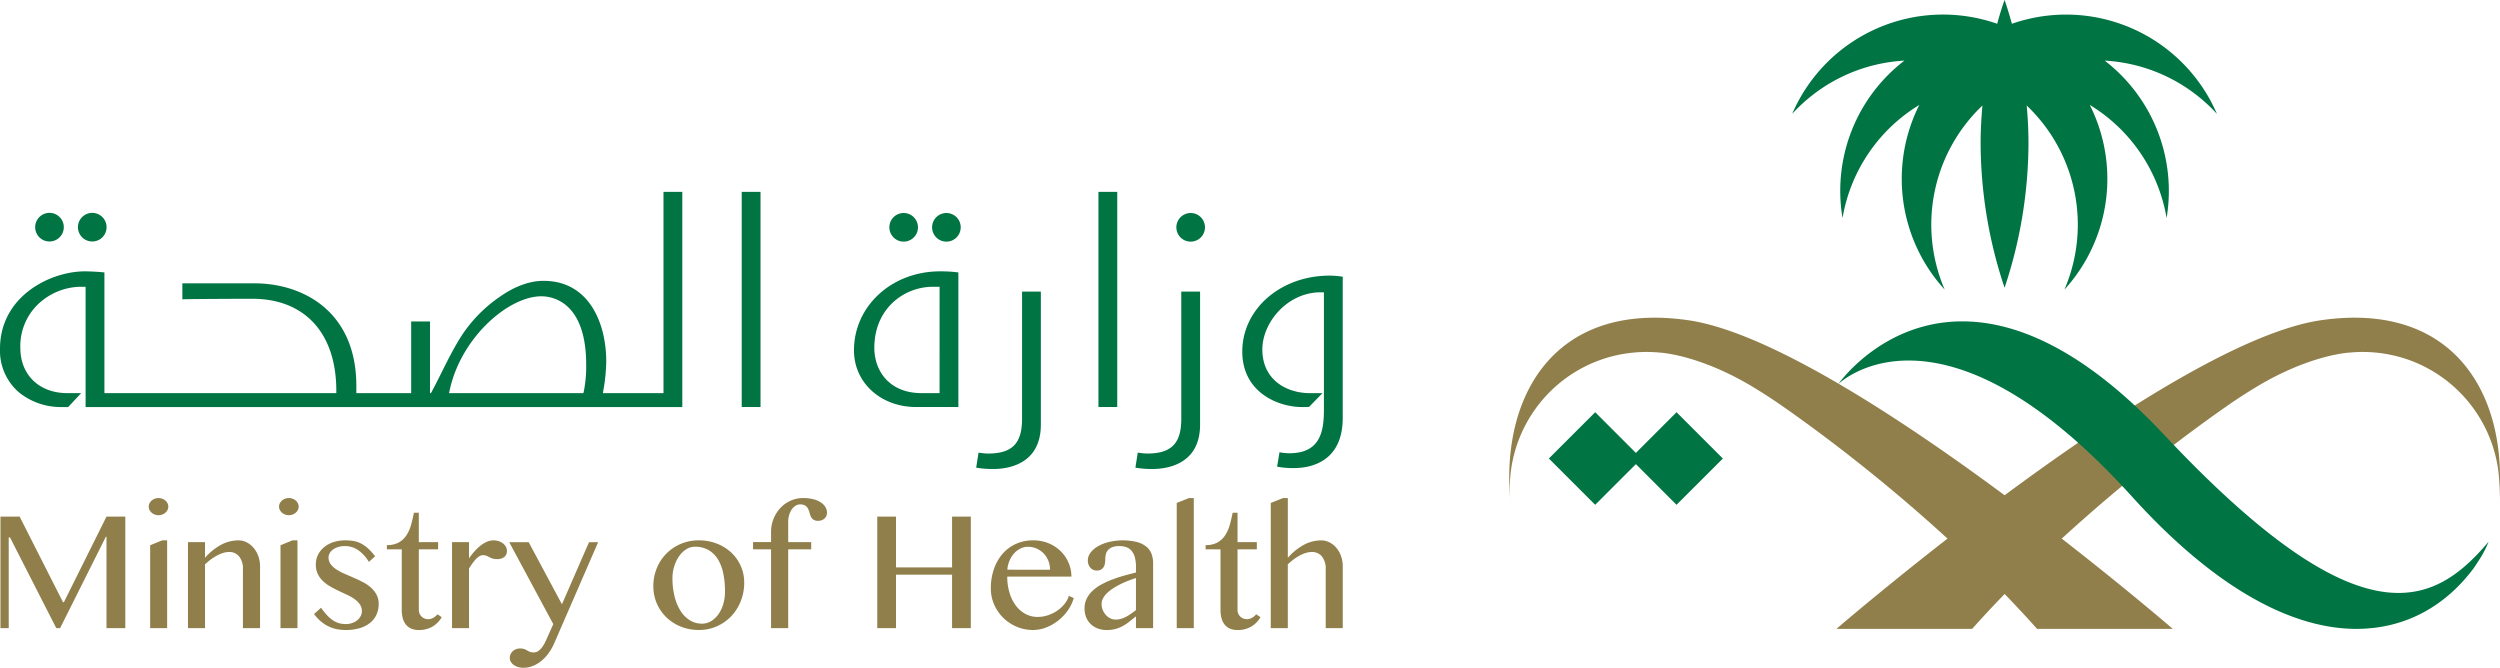 <svg id="Group_25248" data-name="Group 25248" xmlns="http://www.w3.org/2000/svg" width="595.016"
	height="158.938" viewBox="0 0 595.016 158.938">
	<g id="Group_25250" data-name="Group 25250">
		<path id="Path_35968" data-name="Path 35968"
			d="M15.291,230.877H15.08L4.748,210.5H.192v26.552H2.157v-21.6h.3l11.018,21.6h.913l10.885-21.747h.153v21.747h4.48V210.5H25.43Zm20.531-13.549v19.724h4.04v-20.89H38.681Zm3.63-10.634a2.382,2.382,0,0,0-.744-.437,2.487,2.487,0,0,0-.9-.159,2.444,2.444,0,0,0-.9.159,2.484,2.484,0,0,0-.735.437,2.3,2.3,0,0,0-.505.647,1.758,1.758,0,0,0,0,1.587,2.22,2.22,0,0,0,.505.647,2.391,2.391,0,0,0,.735.438,2.5,2.5,0,0,0,.9.164,2.54,2.54,0,0,0,.9-.164,2.3,2.3,0,0,0,.744-.438,2.1,2.1,0,0,0,.5-.647,1.744,1.744,0,0,0,0-1.587,2.169,2.169,0,0,0-.5-.647M60.46,217.973a5.134,5.134,0,0,0-1.639-1.322,4.319,4.319,0,0,0-2.012-.488,8.771,8.771,0,0,0-4.08,1.038,13.675,13.675,0,0,0-3.85,3.117v-3.736H44.82v20.471h4.058V221.879a13.732,13.732,0,0,1,1.43-1.206,12.374,12.374,0,0,1,1.489-.938,7.936,7.936,0,0,1,1.465-.6,4.96,4.96,0,0,1,1.374-.207,2.972,2.972,0,0,1,2.346,1.045,4.548,4.548,0,0,1,.916,3.072v14.007h4.078v-14.7a7,7,0,0,0-.408-2.409,6.546,6.546,0,0,0-1.107-1.974m10.011-11.278a2.508,2.508,0,0,0-1.653-.6,2.446,2.446,0,0,0-1.628.6,2.239,2.239,0,0,0-.507.647,1.744,1.744,0,0,0,0,1.587,2.16,2.16,0,0,0,.507.647,2.353,2.353,0,0,0,.732.438,2.493,2.493,0,0,0,.9.164,2.567,2.567,0,0,0,.909-.164,2.424,2.424,0,0,0,.744-.438,2.215,2.215,0,0,0,.5-.647,1.712,1.712,0,0,0,0-1.587,2.3,2.3,0,0,0-.5-.647m-3.633,10.634v19.724h4.039v-20.89H69.693Zm21.5,10.053a9.107,9.107,0,0,0-1.906-1.286q-1.065-.554-2.19-1.039c-.748-.328-1.482-.644-2.194-.954a13.065,13.065,0,0,1-1.908-1.02,5.359,5.359,0,0,1-1.352-1.239,2.624,2.624,0,0,1-.513-1.6,2.035,2.035,0,0,1,.287-1.047,2.74,2.74,0,0,1,.794-.871,4.253,4.253,0,0,1,1.245-.588,5.508,5.508,0,0,1,1.582-.219,5.577,5.577,0,0,1,3.08.932,8.759,8.759,0,0,1,2.6,2.841l1.486-1.336a13.349,13.349,0,0,0-1.76-1.944,7.7,7.7,0,0,0-1.7-1.153,6.277,6.277,0,0,0-1.741-.552,11.992,11.992,0,0,0-1.908-.143,8.932,8.932,0,0,0-2.811.426,6.808,6.808,0,0,0-2.21,1.2,5.54,5.54,0,0,0-1.453,1.81,5.069,5.069,0,0,0-.522,2.285,5.2,5.2,0,0,0,.466,2.281,5.82,5.82,0,0,0,1.238,1.695,9.32,9.32,0,0,0,1.765,1.3c.661.374,1.328.72,2.011,1.047s1.351.638,2.012.943a10.212,10.212,0,0,1,1.764,1.02,5.115,5.115,0,0,1,1.24,1.257,2.863,2.863,0,0,1,.465,1.631,2.384,2.384,0,0,1-.286,1.126,3.155,3.155,0,0,1-.791.975,4.083,4.083,0,0,1-1.211.672,4.461,4.461,0,0,1-1.543.259,5.9,5.9,0,0,1-1.631-.219,5.406,5.406,0,0,1-1.448-.687,8.341,8.341,0,0,1-1.382-1.2,17.634,17.634,0,0,1-1.428-1.785L74.825,233.7a10.406,10.406,0,0,0,1.875,1.949,8.724,8.724,0,0,0,1.929,1.149,7.672,7.672,0,0,0,1.906.553,11.875,11.875,0,0,0,1.839.146,11.161,11.161,0,0,0,3.442-.482,6.968,6.968,0,0,0,2.449-1.3,5.246,5.246,0,0,0,1.458-1.964,6.059,6.059,0,0,0,.488-2.43,4.635,4.635,0,0,0-.517-2.243,5.984,5.984,0,0,0-1.354-1.693m14.88,7.2a2.349,2.349,0,0,1-1.248.336,2.167,2.167,0,0,1-.865-.172,2.121,2.121,0,0,1-.7-.465,2.1,2.1,0,0,1-.472-.7,2.151,2.151,0,0,1-.17-.856V218.3h4.593v-1.715H99.76v-7H98.6q-.305,1.564-.707,2.956a8.631,8.631,0,0,1-1.1,2.449,5.221,5.221,0,0,1-1.812,1.679,5.726,5.726,0,0,1-2.821.62V218.3H95.7v14.432a7.418,7.418,0,0,0,.239,1.944,4.216,4.216,0,0,0,.733,1.511,3.373,3.373,0,0,0,1.247.967,4.3,4.3,0,0,0,1.784.346,6.308,6.308,0,0,0,3.337-.824,6.155,6.155,0,0,0,2.174-2.232l-1.011-.684a3.7,3.7,0,0,1-.984.827M119.8,216.9a3.578,3.578,0,0,0-1-.537,3.84,3.84,0,0,0-1.238-.2,4,4,0,0,0-1.612.342,6.969,6.969,0,0,0-1.536.936,10.646,10.646,0,0,0-1.429,1.374,17.346,17.346,0,0,0-1.276,1.636v-3.869H107.67v20.471h4.041V222.873q.418-.69.84-1.268a9.307,9.307,0,0,1,.828-1.012,3.9,3.9,0,0,1,.818-.667,1.59,1.59,0,0,1,.812-.238,2.2,2.2,0,0,1,.856.143c.23.095.456.206.679.322a4.875,4.875,0,0,0,.744.328,3.465,3.465,0,0,0,1.1.14,2.643,2.643,0,0,0,1.726-.506,1.817,1.817,0,0,0,.618-1.493,1.885,1.885,0,0,0-.25-.943,2.483,2.483,0,0,0-.675-.783m14.023,14.479L125.915,216.6h-4.632l10.485,19.5-1.375,3.072c-.165.364-.346.765-.553,1.2a6.964,6.964,0,0,1-.706,1.189,4.075,4.075,0,0,1-.894.905,1.829,1.829,0,0,1-1.125.364,2.462,2.462,0,0,1-.932-.142,5.623,5.623,0,0,1-.651-.324,4.013,4.013,0,0,0-.676-.325,2.942,2.942,0,0,0-1.019-.141,2.551,2.551,0,0,0-1,.188,2.464,2.464,0,0,0-.76.495,2.182,2.182,0,0,0-.489.716,2.124,2.124,0,0,0-.172.831,1.855,1.855,0,0,0,.259.954,2.433,2.433,0,0,0,.706.75,3.321,3.321,0,0,0,1.046.485,4.574,4.574,0,0,0,1.269.172,6.016,6.016,0,0,0,1.979-.35,7.391,7.391,0,0,0,1.975-1.07,9.538,9.538,0,0,0,1.821-1.817,12.442,12.442,0,0,0,1.525-2.612L142.443,216.6H140.27Zm40.32-12.288a10.639,10.639,0,0,0-3.427-2.141,11.553,11.553,0,0,0-4.314-.783,10.831,10.831,0,0,0-4.336.859,10.479,10.479,0,0,0-3.43,2.334,10.623,10.623,0,0,0-2.252,3.468,11.2,11.2,0,0,0-.81,4.259,10.192,10.192,0,0,0,.81,4.053,10.083,10.083,0,0,0,2.252,3.3,10.45,10.45,0,0,0,3.43,2.232,11.235,11.235,0,0,0,4.336.824,10.3,10.3,0,0,0,4.314-.889,10.715,10.715,0,0,0,3.427-2.418A11.194,11.194,0,0,0,176.4,230.6a11.85,11.85,0,0,0,.81-4.379,9.66,9.66,0,0,0-.81-3.934,9.855,9.855,0,0,0-2.257-3.206m-1.908,12.191a8.006,8.006,0,0,1-1.135,2.434,5.882,5.882,0,0,1-1.732,1.657,4.113,4.113,0,0,1-2.2.622,5.372,5.372,0,0,1-2.975-.851,7.116,7.116,0,0,1-2.21-2.307,11.717,11.717,0,0,1-1.372-3.419,17.78,17.78,0,0,1-.48-4.2,9.53,9.53,0,0,1,.44-2.914,8.639,8.639,0,0,1,1.171-2.4,5.907,5.907,0,0,1,1.689-1.621,3.7,3.7,0,0,1,1.984-.592,6.381,6.381,0,0,1,3.372.829,6.488,6.488,0,0,1,2.232,2.28,10.641,10.641,0,0,1,1.236,3.38,21.345,21.345,0,0,1,.383,4.166,10.547,10.547,0,0,1-.4,2.935m23.18-24.16a6.017,6.017,0,0,0-1.782-.745,9.667,9.667,0,0,0-2.41-.274,7.094,7.094,0,0,0-2.974.627,7.552,7.552,0,0,0-2.422,1.726,8.2,8.2,0,0,0-1.631,2.572,8.311,8.311,0,0,0-.6,3.152v2.405h-4.287V218.3H183.6v18.756h4.08V218.3h5.472v-1.715h-5.472v-4.86a5.6,5.6,0,0,1,.208-1.525,4.683,4.683,0,0,1,.584-1.318,3.159,3.159,0,0,1,.9-.921,2,2,0,0,1,1.132-.358,2.237,2.237,0,0,1,1.229.287,1.946,1.946,0,0,1,.661.728,4.2,4.2,0,0,1,.35.94,5.109,5.109,0,0,0,.333.946,1.932,1.932,0,0,0,.6.724,1.892,1.892,0,0,0,1.133.284,2.429,2.429,0,0,0,.8-.131,2,2,0,0,0,.669-.38,1.792,1.792,0,0,0,.629-1.414,2.618,2.618,0,0,0-.379-1.36,3.384,3.384,0,0,0-1.108-1.106M226.68,222.6H213.338V210.5h-4.461v26.552h4.461V224.321H226.68v12.731h4.464V210.5H226.68Zm26.818,8.63a7.843,7.843,0,0,1-1.688,1.6,8.995,8.995,0,0,1-2.216,1.124,7.655,7.655,0,0,1-2.556.429,5.987,5.987,0,0,1-2.913-.726,6.983,6.983,0,0,1-2.289-2,9.675,9.675,0,0,1-1.486-3.041,13.1,13.1,0,0,1-.534-3.824h15.269a8.24,8.24,0,0,0-.668-3.275,8.519,8.519,0,0,0-1.868-2.756,9.054,9.054,0,0,0-2.879-1.9,9.428,9.428,0,0,0-3.7-.7,9.727,9.727,0,0,0-4.126.859,9.29,9.29,0,0,0-3.175,2.378,11,11,0,0,0-2.038,3.628,13.823,13.823,0,0,0-.722,4.555,9.483,9.483,0,0,0,.791,3.86,9.883,9.883,0,0,0,2.152,3.141,10.122,10.122,0,0,0,3.184,2.125,9.741,9.741,0,0,0,3.9.787,8.642,8.642,0,0,0,3.139-.6,10.973,10.973,0,0,0,2.854-1.629,11.608,11.608,0,0,0,2.291-2.411,9.47,9.47,0,0,0,1.42-2.965l-1.164-.512a5.888,5.888,0,0,1-.978,1.858m-13.138-10.258a6.182,6.182,0,0,1,1.087-1.726,5.08,5.08,0,0,1,1.508-1.143,3.961,3.961,0,0,1,1.763-.419,5.156,5.156,0,0,1,2.065.419,5.252,5.252,0,0,1,1.678,1.15,5.459,5.459,0,0,1,1.128,1.739,5.726,5.726,0,0,1,.407,2.164l-10.159-.019a6.786,6.786,0,0,1,.523-2.165m32.55-3.325a6.141,6.141,0,0,0-2.248-1.1,14.345,14.345,0,0,0-6.578-.017,10.08,10.08,0,0,0-2.632,1.009,5.91,5.91,0,0,0-1.793,1.516,3.075,3.075,0,0,0-.667,1.887,2.827,2.827,0,0,0,.154.952,2.314,2.314,0,0,0,.438.76,2.053,2.053,0,0,0,.678.508,2.077,2.077,0,0,0,.866.181,1.964,1.964,0,0,0,1-.228,1.715,1.715,0,0,0,.617-.6,2.361,2.361,0,0,0,.316-.867,5.816,5.816,0,0,0,.086-1.031,5,5,0,0,1,.133-1.133,2.381,2.381,0,0,1,.507-1,2.539,2.539,0,0,1,1.018-.7,4.437,4.437,0,0,1,1.68-.268,5,5,0,0,1,1.647.258,2.861,2.861,0,0,1,1.251.847,4.038,4.038,0,0,1,.794,1.553,8.738,8.738,0,0,1,.272,2.357v1.276c-.915.231-1.849.473-2.81.742s-1.894.573-2.793.915a22.089,22.089,0,0,0-2.566,1.162,10.174,10.174,0,0,0-2.113,1.486,6.509,6.509,0,0,0-1.432,1.9,5.275,5.275,0,0,0-.525,2.375,5.491,5.491,0,0,0,.364,2.02,4.492,4.492,0,0,0,1.049,1.617,4.814,4.814,0,0,0,1.658,1.08,5.731,5.731,0,0,0,2.17.393,8.11,8.11,0,0,0,2.279-.292,8.48,8.48,0,0,0,1.791-.776,11.581,11.581,0,0,0,1.507-1.051c.463-.376.94-.754,1.42-1.124v2.8h4.082V221.593a6.319,6.319,0,0,0-.382-2.229,4.03,4.03,0,0,0-1.241-1.715m-2.46,15.117c-.407.3-.8.594-1.194.87a10.643,10.643,0,0,1-1.157.711,6.657,6.657,0,0,1-1.2.488,4.5,4.5,0,0,1-1.31.181,2.8,2.8,0,0,1-1.247-.3,3.484,3.484,0,0,1-1.061-.8,3.994,3.994,0,0,1-.733-1.181,3.67,3.67,0,0,1-.274-1.419,2.875,2.875,0,0,1,.359-1.392,5.258,5.258,0,0,1,.983-1.26,9.613,9.613,0,0,1,1.44-1.112,17.641,17.641,0,0,1,1.727-.971c.6-.3,1.219-.57,1.849-.814s1.234-.455,1.818-.645Zm9.706-25.508v29.794h4.058V206.1h-1.164Zm17.927,27.325a2.367,2.367,0,0,1-1.249.336,2.234,2.234,0,0,1-1.571-.637,2.18,2.18,0,0,1-.638-1.554V218.3h4.594v-1.715h-4.594v-7H293.46c-.2,1.043-.44,2.027-.7,2.956a8.8,8.8,0,0,1-1.106,2.449,5.238,5.238,0,0,1-1.812,1.679,5.731,5.731,0,0,1-2.821.62V218.3h3.548v14.432a7.6,7.6,0,0,0,.234,1.944,4.274,4.274,0,0,0,.733,1.511,3.344,3.344,0,0,0,1.25.967,4.263,4.263,0,0,0,1.783.346,6.3,6.3,0,0,0,3.336-.824,6.161,6.161,0,0,0,2.175-2.232l-1.011-.684a3.708,3.708,0,0,1-.982.827m21.187-14.636a6.324,6.324,0,0,0-1.1-1.974,5.191,5.191,0,0,0-1.639-1.322,4.3,4.3,0,0,0-2.009-.488,8.766,8.766,0,0,0-4.082,1.038,13.735,13.735,0,0,0-3.851,3.117V206.1h-1.161l-2.9,1.16v29.794h4.057V221.879a14.431,14.431,0,0,1,1.417-1.206,12.292,12.292,0,0,1,1.479-.938,8.027,8.027,0,0,1,1.472-.6,4.942,4.942,0,0,1,1.37-.207,2.99,2.99,0,0,1,2.363,1.045,4.542,4.542,0,0,1,.918,3.072v14.007h4.06v-14.7a7.147,7.147,0,0,0-.4-2.409"
			transform="translate(-0.082 -87.553)" fill="#907f4a" />
		<path id="Path_35969" data-name="Path 35969"
			d="M157.914,127.3H143.492l.153-.888a42.766,42.766,0,0,0,.645-6.661c0-8.848-3.912-19.179-14.941-19.179-3.777,0-7.426,1.7-10.439,3.83a33.547,33.547,0,0,0-8.856,8.938c-2.616,4-4.592,8.472-6.817,12.7q-.336.634-.664,1.262h-.228v-17.06h-4.48V127.3H84.812v-1.7c0-18.034-13.047-24.435-24.217-24.435H43.4v3.808c1.253-.093,15.879-.133,16.618-.133,12.475,0,19.959,8.108,20.027,21.7l0,.763H24.853V98.572c-1.31-.153-3.638-.259-4.653-.259-8.148,0-20.2,5.859-20.2,18.446a13.106,13.106,0,0,0,4.4,10.263,15.772,15.772,0,0,0,10.4,3.586h1.424l2.844-3.043.243-.265H16.037c-6.692,0-11.194-4.325-11.194-10.761a13.811,13.811,0,0,1,5.281-11.326,15.069,15.069,0,0,1,8.691-3.223h1.558v28.618H162.394V79.4h-4.48Zm-18.928-.571-.14.571H106.866l.207-.921c2.792-12.461,13.99-22.128,21.765-22.128,2.5,0,10.68,1.175,10.68,16.3a31.135,31.135,0,0,1-.533,6.176m37.548,3.879h4.478V79.4h-4.478Zm-164.76-39.4a3.406,3.406,0,1,0-3.4-3.405,3.4,3.4,0,0,0,3.4,3.405m203.3.033a3.405,3.405,0,1,0-3.4-3.405,3.405,3.405,0,0,0,3.4,3.405M21.958,91.209A3.406,3.406,0,1,0,18.552,87.8a3.4,3.4,0,0,0,3.407,3.405m239.477,39.4h4.475V79.4h-4.475Zm-58.184-13.485c0,7.682,6.36,13.485,14.793,13.485H228.1V98.572a32.73,32.73,0,0,0-4.362-.259c-11.488,0-20.488,8.261-20.488,18.81M223.623,127.3h-4.262c-7.783,0-11.266-5.406-11.266-10.761,0-9.449,7.158-14.549,13.9-14.549h1.632Zm59.763-42.869a3.405,3.405,0,1,0,3.406,3.406,3.4,3.4,0,0,0-3.406-3.406m33.077,14.9c-11.659,0-20.79,7.945-20.79,18.089,0,9.677,8.5,13.19,14.215,13.19.793,0,1.362-.014,1.688-.041l2.228-2.285.951-.981h-2.97c-5.644,0-11.339-3.214-11.339-10.393,0-6.423,5.942-13.609,13.9-13.609h.755V131.29c0,5.361-1,10.322-8.275,10.322a14.739,14.739,0,0,1-2.3-.234l-.568,3.42a19.686,19.686,0,0,0,4.036.339c3.485,0,11.584-1.165,11.584-11.947v-33.6a22.536,22.536,0,0,0-3.112-.263m-35.313,34.08c0,5.874-2.36,8.27-8.129,8.27a15.236,15.236,0,0,1-2.227-.227l-.563,3.585a23.027,23.027,0,0,0,4.026.321c3.419,0,11.368-1.031,11.368-10.567V103.13H281.15ZM225.256,84.431a3.405,3.405,0,1,0,3.4,3.406,3.4,3.4,0,0,0-3.4-3.406m18,48.979c0,5.874-2.356,8.27-8.132,8.27a15.309,15.309,0,0,1-2.223-.227l-.565,3.585a23.09,23.09,0,0,0,4.034.321c3.413,0,11.358-1.031,11.358-10.567V103.13H243.26Z"
			transform="translate(0 -33.731)" fill="#007443" />
		<g id="Group_25251" data-name="Group 25251">
			<path id="Path_35963" data-name="Path 35963"
				d="M859.72,148.007c-2.468,1.491-4.957,3.137-6.246,4.032-4.019,2.794-8.077,5.741-12.127,8.812-17.892,13.557-35.6,29.45-49.145,44.668H759.9s79.064-68.233,115.36-73.462c32.344-4.66,44.888,18.731,42.222,43.918a33.96,33.96,0,0,0-.192-9.036,32.576,32.576,0,0,0-20.411-25.158,32.878,32.878,0,0,0-14.831-2.019s-9.3.383-22.328,8.246"
				transform="translate(-322.813 -55.846)" fill="#907f4a" fill-rule="evenodd" />
			<path id="Path_35964" data-name="Path 35964"
				d="M682.61,148.007c2.469,1.491,4.955,3.137,6.247,4.032,4.02,2.794,8.079,5.741,12.127,8.812,17.894,13.557,35.607,29.45,49.145,44.668h32.3s-79.062-68.233-115.355-73.462c-32.346-4.66-44.893,18.731-42.222,43.918a33.941,33.941,0,0,1,.189-9.036,32.57,32.57,0,0,1,20.413-25.158,32.871,32.871,0,0,1,14.83-2.019s9.305.383,22.328,8.246"
				transform="translate(-265.295 -55.846)" fill="#907f4a" fill-rule="evenodd" />
			<path id="Path_35965" data-name="Path 35965"
				d="M682.309,181.589l-11.023-11.018-9.674,9.685-9.685-9.685L640.9,181.589l11.025,11.018,9.685-9.681,9.674,9.681Z"
				transform="translate(-272.262 -72.46)" fill="#007443" />
			<path id="Path_35966" data-name="Path 35966"
				d="M842.677,27.1a38.487,38.487,0,0,0-3.058-5.737A39.1,39.1,0,0,0,793.88,5.658C792.9,2.082,792.136,0,792.136,0s-.78,2.082-1.753,5.658A39.065,39.065,0,0,0,741.594,27.1a39.092,39.092,0,0,1,26.7-12.673,39.056,39.056,0,0,0-15.264,30.994,38.663,38.663,0,0,0,.54,6.483,39.174,39.174,0,0,1,18.276-26.93,39.119,39.119,0,0,0,2.064,38.8,39.667,39.667,0,0,0,3.977,5.154,39.1,39.1,0,0,1,8.984-43.816c-.268,2.91-.434,5.972-.434,9.129a109.176,109.176,0,0,0,5.7,34.248,109.3,109.3,0,0,0,5.69-34.248c0-3.157-.155-6.219-.425-9.129a39.106,39.106,0,0,1,8.979,43.816,38.512,38.512,0,0,0,3.973-5.154,39.1,39.1,0,0,0,2.061-38.8A39.108,39.108,0,0,1,830.7,51.906,39.144,39.144,0,0,0,815.97,14.429,39.111,39.111,0,0,1,842.677,27.1"
				transform="translate(-315.037)" fill="#007443" />
			<path id="Path_35967" data-name="Path 35967"
				d="M760.675,147.908s28.118-40.569,77.531,12.056c46.541,49.559,63.993,41.2,77.232,25.46a22.469,22.469,0,0,1-1.9,3.785c-.918,1.44-1.456,2.262-1.645,2.519-6.578,8.833-15.975,14.317-27.538,14.438-14.819.153-33.2-8.735-53.782-31.485-45.8-50.613-69.9-26.772-69.9-26.772"
				transform="translate(-323.143 -56.491)" fill="#007443" fill-rule="evenodd" />
			<rect id="Rectangle_15516" data-name="Rectangle 15516" width="595.016" height="158.938"
				fill="none" />
		</g>
	</g>
</svg>